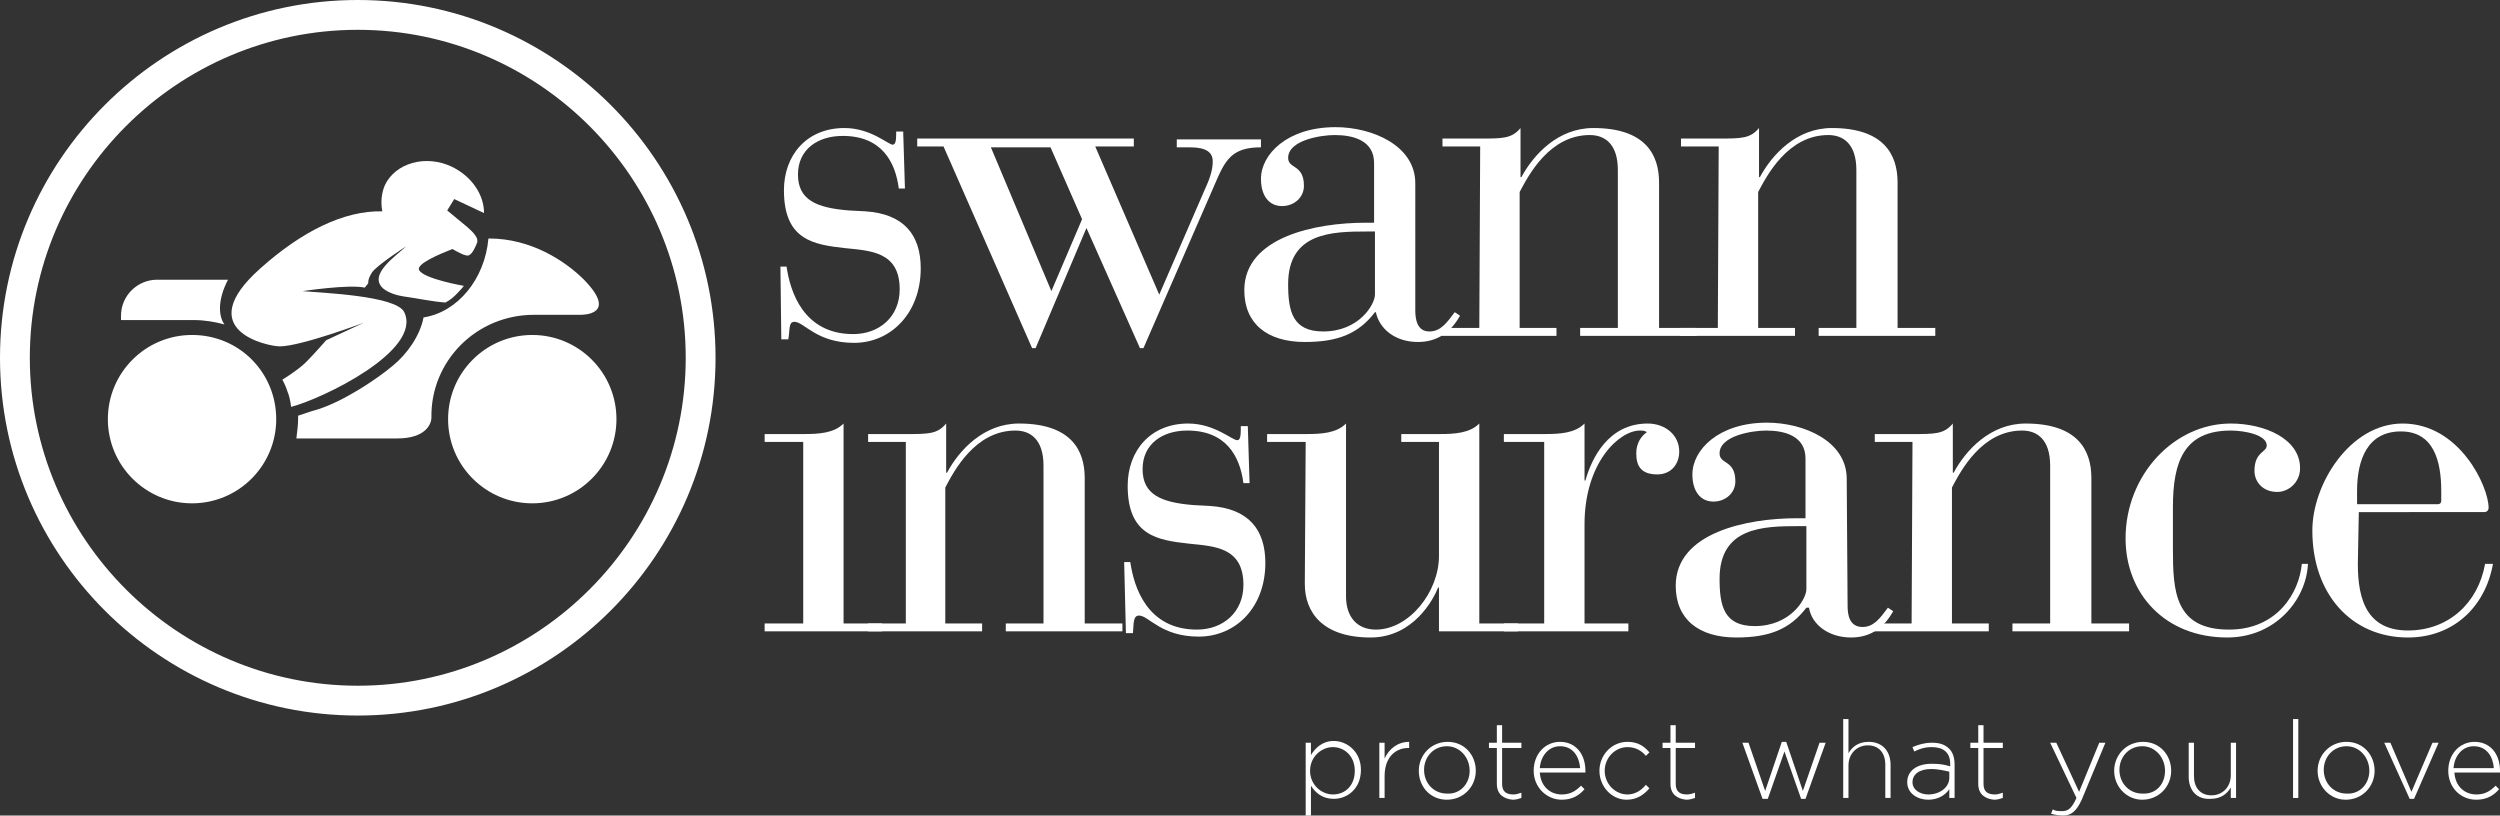 <?xml version="1.0" encoding="utf-8"?>
<!-- Generator: Adobe Illustrator 19.2.1, SVG Export Plug-In . SVG Version: 6.00 Build 0)  -->
<svg version="1.1" id="Layer_1" xmlns="http://www.w3.org/2000/svg" xmlns:xlink="http://www.w3.org/1999/xlink" x="0px" y="0px"
	 viewBox="0 0 285.1 93" style="enable-background:new 0 0 285.1 93;" xml:space="preserve">
<rect x="0" y="0" width="285.1" height="93" fill="#333333" stroke="none"/>
<style type="text/css">
	.st0{fill:#FFFFFF;}
</style>
<g>
	<path class="st0" d="M268.9,63.6c-0.1,3.9,0.5,8.3,5.7,8.3c4.6,0,8-3.1,8.8-7.6h0.9c-0.9,5-4.6,8.4-9.7,8.4
		c-6.4,0-10.9-4.9-10.9-12.2c0-5.3,4.3-12.2,10.3-12.2c6.5,0,9.8,7.2,9.8,9.6c0,0.3-0.2,0.5-0.5,0.5H269L268.9,63.6L268.9,63.6z
		 M278.4,56c0-3.5-0.9-6.8-4.6-6.8c-3.8,0-5,3.2-5,6.8v1.5h9.2c0.3,0,0.4-0.2,0.4-0.4V56z"/>
	<path class="st0" d="M40.8,3.4c20.6,0,37.4,16.8,37.4,37.4S61.4,78.2,40.8,78.2S3.4,61.4,3.4,40.8C3.4,20.2,20.2,3.4,40.8,3.4
		 M40.8,0C18.3,0,0,18.3,0,40.8s18.3,40.8,40.8,40.8s40.8-18.3,40.8-40.8S63.3,0,40.8,0"/>
	<path class="st0" d="M21.9,38.2c-5.3,0-9.6,4.3-9.6,9.6s4.3,9.6,9.6,9.6s9.6-4.3,9.6-9.6S27.3,38.2,21.9,38.2 M60.7,38.2
		c-5.3,0-9.6,4.3-9.6,9.6s4.3,9.6,9.6,9.6s9.6-4.3,9.6-9.6S66,38.2,60.7,38.2 M46.1,35.6c-0.9-1.9-9.5-2.2-11.6-2.4
		c0,0,5.3-0.8,7.1-0.4l0.4-0.5c0,0-0.1-0.4,0.4-1.2c0.5-0.8,3.9-3,3.9-3c-1,1-4.4,3.2-2.6,4.8c0.6,0.5,1.6,0.8,2.3,0.9
		c1.5,0.2,3.3,0.6,4.8,0.7c0,0,0.6-0.3,1.1-0.8c0.7-0.7,1-1.1,1-1.1s-4.6-0.8-5.1-1.8c-0.4-0.7,2.5-1.9,3.8-2.4
		c0.7,0.4,1.6,0.9,1.9,0.7c0.4-0.2,0.7-0.9,0.9-1.4s-0.3-1.1-1.1-1.8L51,24l0.8-1.3l3.4,1.6c0-2.1-1.4-4.2-3.7-5.3
		c-3-1.4-6.4-0.4-7.6,2.1c-0.4,0.9-0.5,2-0.3,3c-4.4-0.1-9.2,2.3-13.9,6.5c-8,7.1,0.9,8.9,2.2,8.9c2.4,0,9.6-2.7,9.6-2.7l-4.3,2
		c0,0-1.4,1.6-2.3,2.5c-0.9,0.9-2.7,2-2.7,2s0.4,0.7,0.6,1.4c0.3,0.7,0.4,1.7,0.4,1.7C36.7,45.5,48.2,40,46.1,35.6 M25.6,37
		c-0.6-0.8-0.9-2.6,0.4-5.1h-8.1c-2.2,0-4.1,1.8-4.1,4.1v0.5h8.3C23.3,36.5,24.5,36.7,25.6,37 M60.9,35.9c0,0,4.6,0,5.3,0
		c0.3,0,4.3,0,0.4-4c-2.2-2.2-6.1-4.7-10.8-4.7h-0.1c-0.4,4.6-3.5,8.4-7.4,9c-0.4,2.1-1.9,4.2-3.5,5.5c-1.9,1.6-5.7,4.1-8.6,5
		c-1.1,0.3-1.8,0.6-2.2,0.7c0,0.1,0,0.1,0,0.2c0,0.8-0.1,1.6-0.2,2.4h11.5c3.2,0,3.9-1.6,3.9-2.4C49.1,41.2,54.3,35.9,60.9,35.9"/>
	<path class="st0" d="M89,30.4h0.7c0.4,2.8,1.9,7.7,7.6,7.7c3,0,5.3-2,5.3-5.1c0-4.3-3.3-4.4-6.2-4.7c-3.6-0.4-7-0.9-7-6.6
		c0-4,2.6-7.1,6.9-7.1c3,0,5,1.9,5.5,1.9c0.3,0,0.4-0.4,0.4-1.2V15h0.8l0.2,6.5h-0.7c-0.4-3.1-2-6-6.4-6c-2.8,0-5.1,1.5-5.1,4.4
		s2.1,3.8,5.8,4.1l1.9,0.1c4.4,0.3,6.3,2.7,6.3,6.5c0,5.1-3.4,8.5-7.6,8.5c-4.3,0-5.7-2.4-6.8-2.4c-0.7,0-0.5,0.9-0.7,2h-0.8
		L89,30.4z"/>
	<path class="st0" d="M107.6,16.7h-3v-0.9h24.7v0.9h-4.4l7.3,16.9l5.2-12c0.7-1.5,0.9-2.4,0.9-3.2c0-1-0.7-1.6-2.6-1.6h-1.5v-0.9
		h9.6v0.9c-3.4,0-4.1,1.5-5.3,4.3l-8.1,18.6H130L123.9,26l-5.8,13.7h-0.4L107.6,16.7z M119.9,33.2l3.5-8.2l-3.6-8.2H113L119.9,33.2z
		"/>
	<path class="st0" d="M161.4,35.4c0,1,0.2,2.4,1.6,2.4c1.3,0,2-1,2.9-2.2l0.6,0.4c-1,1.8-2.5,3-4.8,3c-2.6,0-4.4-1.5-4.8-3.4h-0.1
		c-1.9,2.5-4.3,3.4-8,3.4c-4.3,0-6.9-2.1-6.9-5.9c0-6.1,8.2-7.7,13.8-7.7h1v-6.8c0-2.6-2.4-3.2-4.5-3.2c-1.6,0-5.3,0.6-5.3,2.6
		c0,1.3,1.8,0.7,1.8,3.2c0,1.3-1.1,2.3-2.5,2.3c-1.5,0-2.4-1.2-2.4-3.1c0-2.8,3-5.9,8.5-5.9c4.2,0,9.1,2.1,9.1,6.4L161.4,35.4
		L161.4,35.4z M155.9,26.4c-4,0-9,0.1-9,6c0,3.1,0.5,5.4,4,5.4c4.1,0,5.9-3.1,5.9-4.2v-7.2C156.8,26.4,155.9,26.4,155.9,26.4z"/>
	<path class="st0" d="M168.8,16.7h-4.3v-0.9h4.3c2.6,0,3.6,0,4.6-1.2v5.6h0.1c1.4-2.6,4.2-5.6,8.2-5.6c5.9,0,7.5,3,7.5,6.2v16.6h4.3
		v0.9h-13.3v-0.9h4.3v-18c0-3-1.5-4-3.2-4c-4.6,0-7,4.6-8,6.5v15.5h4.2v0.9h-13.1v-0.9h4.3L168.8,16.7L168.8,16.7z"/>
	<path class="st0" d="M196,16.7h-4.3v-0.9h4.3c2.6,0,3.6,0,4.6-1.2v5.6h0.1c1.4-2.6,4.2-5.6,8.2-5.6c5.9,0,7.5,3,7.5,6.2v16.6h4.3
		v0.9h-13.3v-0.9h4.3v-18c0-3-1.5-4-3.2-4c-4.6,0-7,4.6-8,6.5v15.5h4.2v0.9h-13.1v-0.9h4.3L196,16.7L196,16.7z"/>
	<path class="st0" d="M91.6,50.4h-4.4v-0.9h4.4c1.8,0,3.5-0.1,4.6-1.2v22.8h4.4V72H87.2v-0.9h4.4V50.4z"/>
	<path class="st0" d="M103.3,50.4H99v-0.9h4.3c2.6,0,3.6,0,4.6-1.2v5.6h0.1c1.4-2.6,4.2-5.6,8.2-5.6c5.9,0,7.5,3,7.5,6.2v16.6h4.3
		V72h-13.3v-0.9h4.3v-18c0-3-1.5-4-3.2-4c-4.6,0-7,4.6-8,6.5v15.5h4.2V72H99v-0.9h4.3V50.4z"/>
	<path class="st0" d="M128.2,64.1h0.7c0.4,2.8,1.9,7.7,7.6,7.7c3,0,5.3-2,5.3-5.1c0-4.3-3.3-4.4-6.2-4.7c-3.6-0.4-7-0.9-7-6.6
		c0-4,2.6-7.1,6.9-7.1c3,0,5,1.9,5.6,1.9c0.3,0,0.4-0.4,0.4-1.2v-0.4h0.8l0.2,6.5h-0.7c-0.4-3.1-2-6-6.4-6c-2.8,0-5.1,1.5-5.1,4.4
		s2.1,3.8,5.8,4.1l1.9,0.1c4.4,0.3,6.3,2.7,6.3,6.5c0,5.1-3.4,8.4-7.6,8.4c-4.3,0-5.7-2.4-6.8-2.4c-0.7,0-0.6,0.9-0.7,2h-0.8
		L128.2,64.1z"/>
	<path class="st0" d="M148.9,50.4h-4.4v-0.9h4.4c1.8,0,3.5-0.1,4.6-1.2V68c0,2.4,1.3,3.8,3.4,3.8c3.8,0,7.2-4.3,7.2-8.4v-13h-4.3
		v-0.9h4.3c1.8,0,3.5-0.1,4.6-1.2v22.8h4.4V72h-9v-5H164c-0.5,1.3-2.8,5.7-7.7,5.7c-5.5,0-7.5-2.9-7.5-6.1L148.9,50.4L148.9,50.4z"
		/>
	<path class="st0" d="M176.1,50.4h-4.6v-0.9h4.6c1.8,0,3.5-0.1,4.6-1.2v6.5h0.1c0.7-2.5,2.6-6.5,7.1-6.5c2,0,3.6,1.3,3.6,3.2
		c0,1.4-0.9,2.6-2.5,2.6c-1.8,0-2.4-0.9-2.4-2.4c0-1.2,0.6-2,1.2-2.4c-0.2-0.2-0.5-0.2-0.8-0.2c-2.3,0-6.3,3.6-6.3,10.7v11.3h5V72
		h-14.2v-0.9h4.6L176.1,50.4L176.1,50.4z"/>
	<path class="st0" d="M210.7,69.1c0,1,0.2,2.4,1.7,2.4c1.3,0,2-1,2.9-2.2l0.6,0.4c-1,1.8-2.5,3-4.8,3c-2.6,0-4.5-1.5-4.8-3.4H206
		c-1.9,2.5-4.3,3.4-8,3.4c-4.3,0-6.9-2.1-6.9-5.9c0-6.1,8.2-7.7,13.8-7.7h1v-6.8c0-2.6-2.4-3.2-4.5-3.2c-1.6,0-5.3,0.6-5.3,2.6
		c0,1.3,1.8,0.7,1.8,3.2c0,1.3-1.1,2.3-2.5,2.3c-1.5,0-2.4-1.2-2.4-3.1c0-2.8,3-5.9,8.5-5.9c4.2,0,9.1,2.1,9.1,6.4L210.7,69.1
		L210.7,69.1z M205.1,60c-4,0-9,0.1-9,6c0,3.1,0.5,5.4,4,5.4c4.1,0,5.9-3.1,5.9-4.2V60H205.1z"/>
	<path class="st0" d="M218.1,50.4h-4.3v-0.9h4.3c2.6,0,3.6,0,4.6-1.2v5.6h0.1c1.4-2.6,4.2-5.6,8.2-5.6c5.9,0,7.5,3,7.5,6.2v16.6h4.3
		V72h-13.3v-0.9h4.3v-18c0-3-1.5-4-3.2-4c-4.6,0-7,4.6-8,6.5v15.5h4.2V72h-13.1v-0.9h4.3L218.1,50.4L218.1,50.4z"/>
	<path class="st0" d="M263.2,64.3c-0.2,4.2-3.8,8.4-9.2,8.4c-7.1,0-11.6-5-11.6-11.3c0-7.2,5.5-13.1,12-13.1c3.8,0,7.9,1.7,7.9,5.1
		c0,1.6-1.3,2.7-2.6,2.7c-1.7,0-2.6-1.2-2.6-2.4c0-2.2,1.4-2.1,1.4-2.9c0-1.2-2.5-1.7-4.1-1.7c-5.3,0-6.6,3.5-6.6,8.7v4.8
		c0,4.8,0.2,9.2,6.4,9.2c5.5,0,8-4.2,8.3-7.5C262.5,64.3,263.2,64.3,263.2,64.3z"/>
	<g>
		<path class="st0" d="M148.9,84.7h0.6v1.4c0.5-0.8,1.3-1.6,2.6-1.6c1.5,0,3.1,1.2,3.1,3.3l0,0c0,2.1-1.5,3.3-3.1,3.3
			c-1.3,0-2.1-0.7-2.6-1.5V93h-0.6V84.7z M154.5,87.9L154.5,87.9c0-1.7-1.2-2.7-2.5-2.7s-2.6,1.1-2.6,2.7l0,0c0,1.6,1.3,2.7,2.6,2.7
			C153.4,90.6,154.5,89.6,154.5,87.9z"/>
		<path class="st0" d="M157.3,84.7h0.6v1.8c0.5-1.1,1.5-1.9,2.8-1.9v0.7h-0.1c-1.5,0-2.7,1.1-2.7,3.2V91h-0.6V84.7z"/>
		<path class="st0" d="M161.8,87.9L161.8,87.9c0-1.8,1.4-3.3,3.3-3.3c1.9,0,3.2,1.5,3.2,3.3l0,0c0,1.8-1.4,3.3-3.3,3.3
			C163.1,91.2,161.8,89.7,161.8,87.9z M167.6,87.9L167.6,87.9c0-1.5-1.1-2.8-2.6-2.8s-2.6,1.2-2.6,2.7l0,0c0,1.5,1.1,2.7,2.6,2.7
			C166.5,90.6,167.6,89.4,167.6,87.9z"/>
		<path class="st0" d="M170.7,89.4v-4.1h-0.9v-0.6h0.9v-2h0.6v2h2.2v0.6h-2.2v4.1c0,0.9,0.5,1.2,1.3,1.2c0.3,0,0.6-0.1,0.9-0.2V91
			c-0.3,0.1-0.6,0.2-1,0.2C171.5,91.1,170.7,90.6,170.7,89.4z"/>
		<path class="st0" d="M174.9,87.9L174.9,87.9c0-1.9,1.3-3.3,3-3.3c1.8,0,2.9,1.4,2.9,3.3c0,0.1,0,0.1,0,0.2h-5.2
			c0.1,1.6,1.2,2.5,2.5,2.5c1,0,1.6-0.4,2.2-1l0.4,0.4c-0.6,0.7-1.4,1.2-2.6,1.2C176.4,91.2,174.9,89.8,174.9,87.9z M180.2,87.6
			c-0.1-1.3-0.8-2.5-2.3-2.5c-1.3,0-2.2,1.1-2.3,2.5H180.2z"/>
		<path class="st0" d="M182.4,87.9L182.4,87.9c0-1.8,1.4-3.3,3.2-3.3c1.2,0,1.9,0.5,2.5,1.2l-0.4,0.4c-0.5-0.6-1.2-1-2.1-1
			c-1.4,0-2.6,1.2-2.6,2.7l0,0c0,1.5,1.2,2.7,2.6,2.7c0.9,0,1.6-0.5,2.1-1.1l0.4,0.4c-0.6,0.7-1.4,1.3-2.6,1.3
			C183.8,91.2,182.4,89.7,182.4,87.9z"/>
		<path class="st0" d="M190.5,89.4v-4.1h-0.9v-0.6h0.9v-2h0.6v2h2.2v0.6h-2.2v4.1c0,0.9,0.5,1.2,1.3,1.2c0.3,0,0.6-0.1,0.9-0.2V91
			c-0.3,0.1-0.6,0.2-1,0.2C191.3,91.1,190.5,90.6,190.5,89.4z"/>
		<path class="st0" d="M198.7,84.7h0.7l1.9,5.5l1.9-5.6h0.5l1.9,5.6l1.9-5.5h0.7l-2.3,6.4h-0.5l-1.9-5.4l-1.9,5.4H201L198.7,84.7z"
			/>
		<path class="st0" d="M210.2,82h0.6v3.9c0.4-0.7,1.1-1.3,2.3-1.3c1.6,0,2.5,1.1,2.5,2.6V91H215v-3.8c0-1.3-0.7-2.2-2-2.2
			c-1.2,0-2.2,0.9-2.2,2.3V91h-0.6V82z"/>
		<path class="st0" d="M217.5,89.2L217.5,89.2c0-1.3,1.1-2.1,2.8-2.1c0.9,0,1.5,0.1,2.1,0.3v-0.3c0-1.3-0.8-1.9-2.1-1.9
			c-0.8,0-1.4,0.2-2,0.5l-0.2-0.5c0.7-0.3,1.4-0.5,2.2-0.5c0.9,0,1.5,0.2,2,0.7c0.4,0.4,0.6,1,0.6,1.8V91h-0.6v-1
			c-0.4,0.6-1.2,1.2-2.4,1.2C218.7,91.2,217.5,90.5,217.5,89.2z M222.3,88.7V88c-0.5-0.1-1.2-0.3-2.1-0.3c-1.3,0-2.1,0.6-2.1,1.5
			l0,0c0,0.9,0.9,1.4,1.8,1.4C221.2,90.6,222.3,89.8,222.3,88.7z"/>
		<path class="st0" d="M225.6,89.4v-4.1h-0.9v-0.6h0.9v-2h0.6v2h2.2v0.6h-2.2v4.1c0,0.9,0.5,1.2,1.3,1.2c0.3,0,0.6-0.1,0.9-0.2V91
			c-0.3,0.1-0.6,0.2-1,0.2C226.4,91.1,225.6,90.6,225.6,89.4z"/>
		<path class="st0" d="M233.9,92.8l0.2-0.5c0.3,0.2,0.6,0.2,1.1,0.2c0.7,0,1.1-0.4,1.6-1.5l-3-6.3h0.7l2.6,5.6l2.3-5.6h0.7l-2.7,6.5
			c-0.6,1.3-1.2,1.8-2.1,1.8C234.7,93,234.3,92.9,233.9,92.8z"/>
		<path class="st0" d="M241.1,87.9L241.1,87.9c0-1.8,1.4-3.3,3.3-3.3c1.9,0,3.2,1.5,3.2,3.3l0,0c0,1.8-1.4,3.3-3.3,3.3
			C242.5,91.2,241.1,89.7,241.1,87.9z M246.9,87.9L246.9,87.9c0-1.5-1.1-2.8-2.6-2.8s-2.6,1.2-2.6,2.7l0,0c0,1.5,1.1,2.7,2.6,2.7
			C245.9,90.6,246.9,89.4,246.9,87.9z"/>
		<path class="st0" d="M249.6,88.6v-3.9h0.6v3.8c0,1.3,0.7,2.2,2,2.2c1.2,0,2.2-0.9,2.2-2.3v-3.7h0.6V91h-0.6v-1.2
			c-0.4,0.7-1.1,1.3-2.3,1.3C250.5,91.2,249.6,90.1,249.6,88.6z"/>
		<path class="st0" d="M261.5,82h0.6v9h-0.6V82z"/>
		<path class="st0" d="M264.3,87.9L264.3,87.9c0-1.8,1.4-3.3,3.3-3.3s3.2,1.5,3.2,3.3l0,0c0,1.8-1.4,3.3-3.3,3.3
			C265.7,91.2,264.3,89.7,264.3,87.9z M270.2,87.9L270.2,87.9c0-1.5-1.1-2.8-2.6-2.8s-2.6,1.2-2.6,2.7l0,0c0,1.5,1.1,2.7,2.6,2.7
			C269.1,90.6,270.2,89.4,270.2,87.9z"/>
		<path class="st0" d="M271.9,84.7h0.7l2.4,5.6l2.4-5.6h0.7l-2.8,6.4h-0.5L271.9,84.7z"/>
		<path class="st0" d="M279.2,87.9L279.2,87.9c0-1.9,1.3-3.3,3-3.3c1.8,0,2.9,1.4,2.9,3.3c0,0.1,0,0.1,0,0.2h-5.2
			c0.1,1.6,1.2,2.5,2.5,2.5c1,0,1.6-0.4,2.2-1L285,90c-0.6,0.7-1.4,1.2-2.6,1.2C280.6,91.2,279.2,89.8,279.2,87.9z M284.4,87.6
			c-0.1-1.3-0.8-2.5-2.3-2.5c-1.3,0-2.2,1.1-2.3,2.5H284.4z"/>
	</g>
</g>
</svg>
